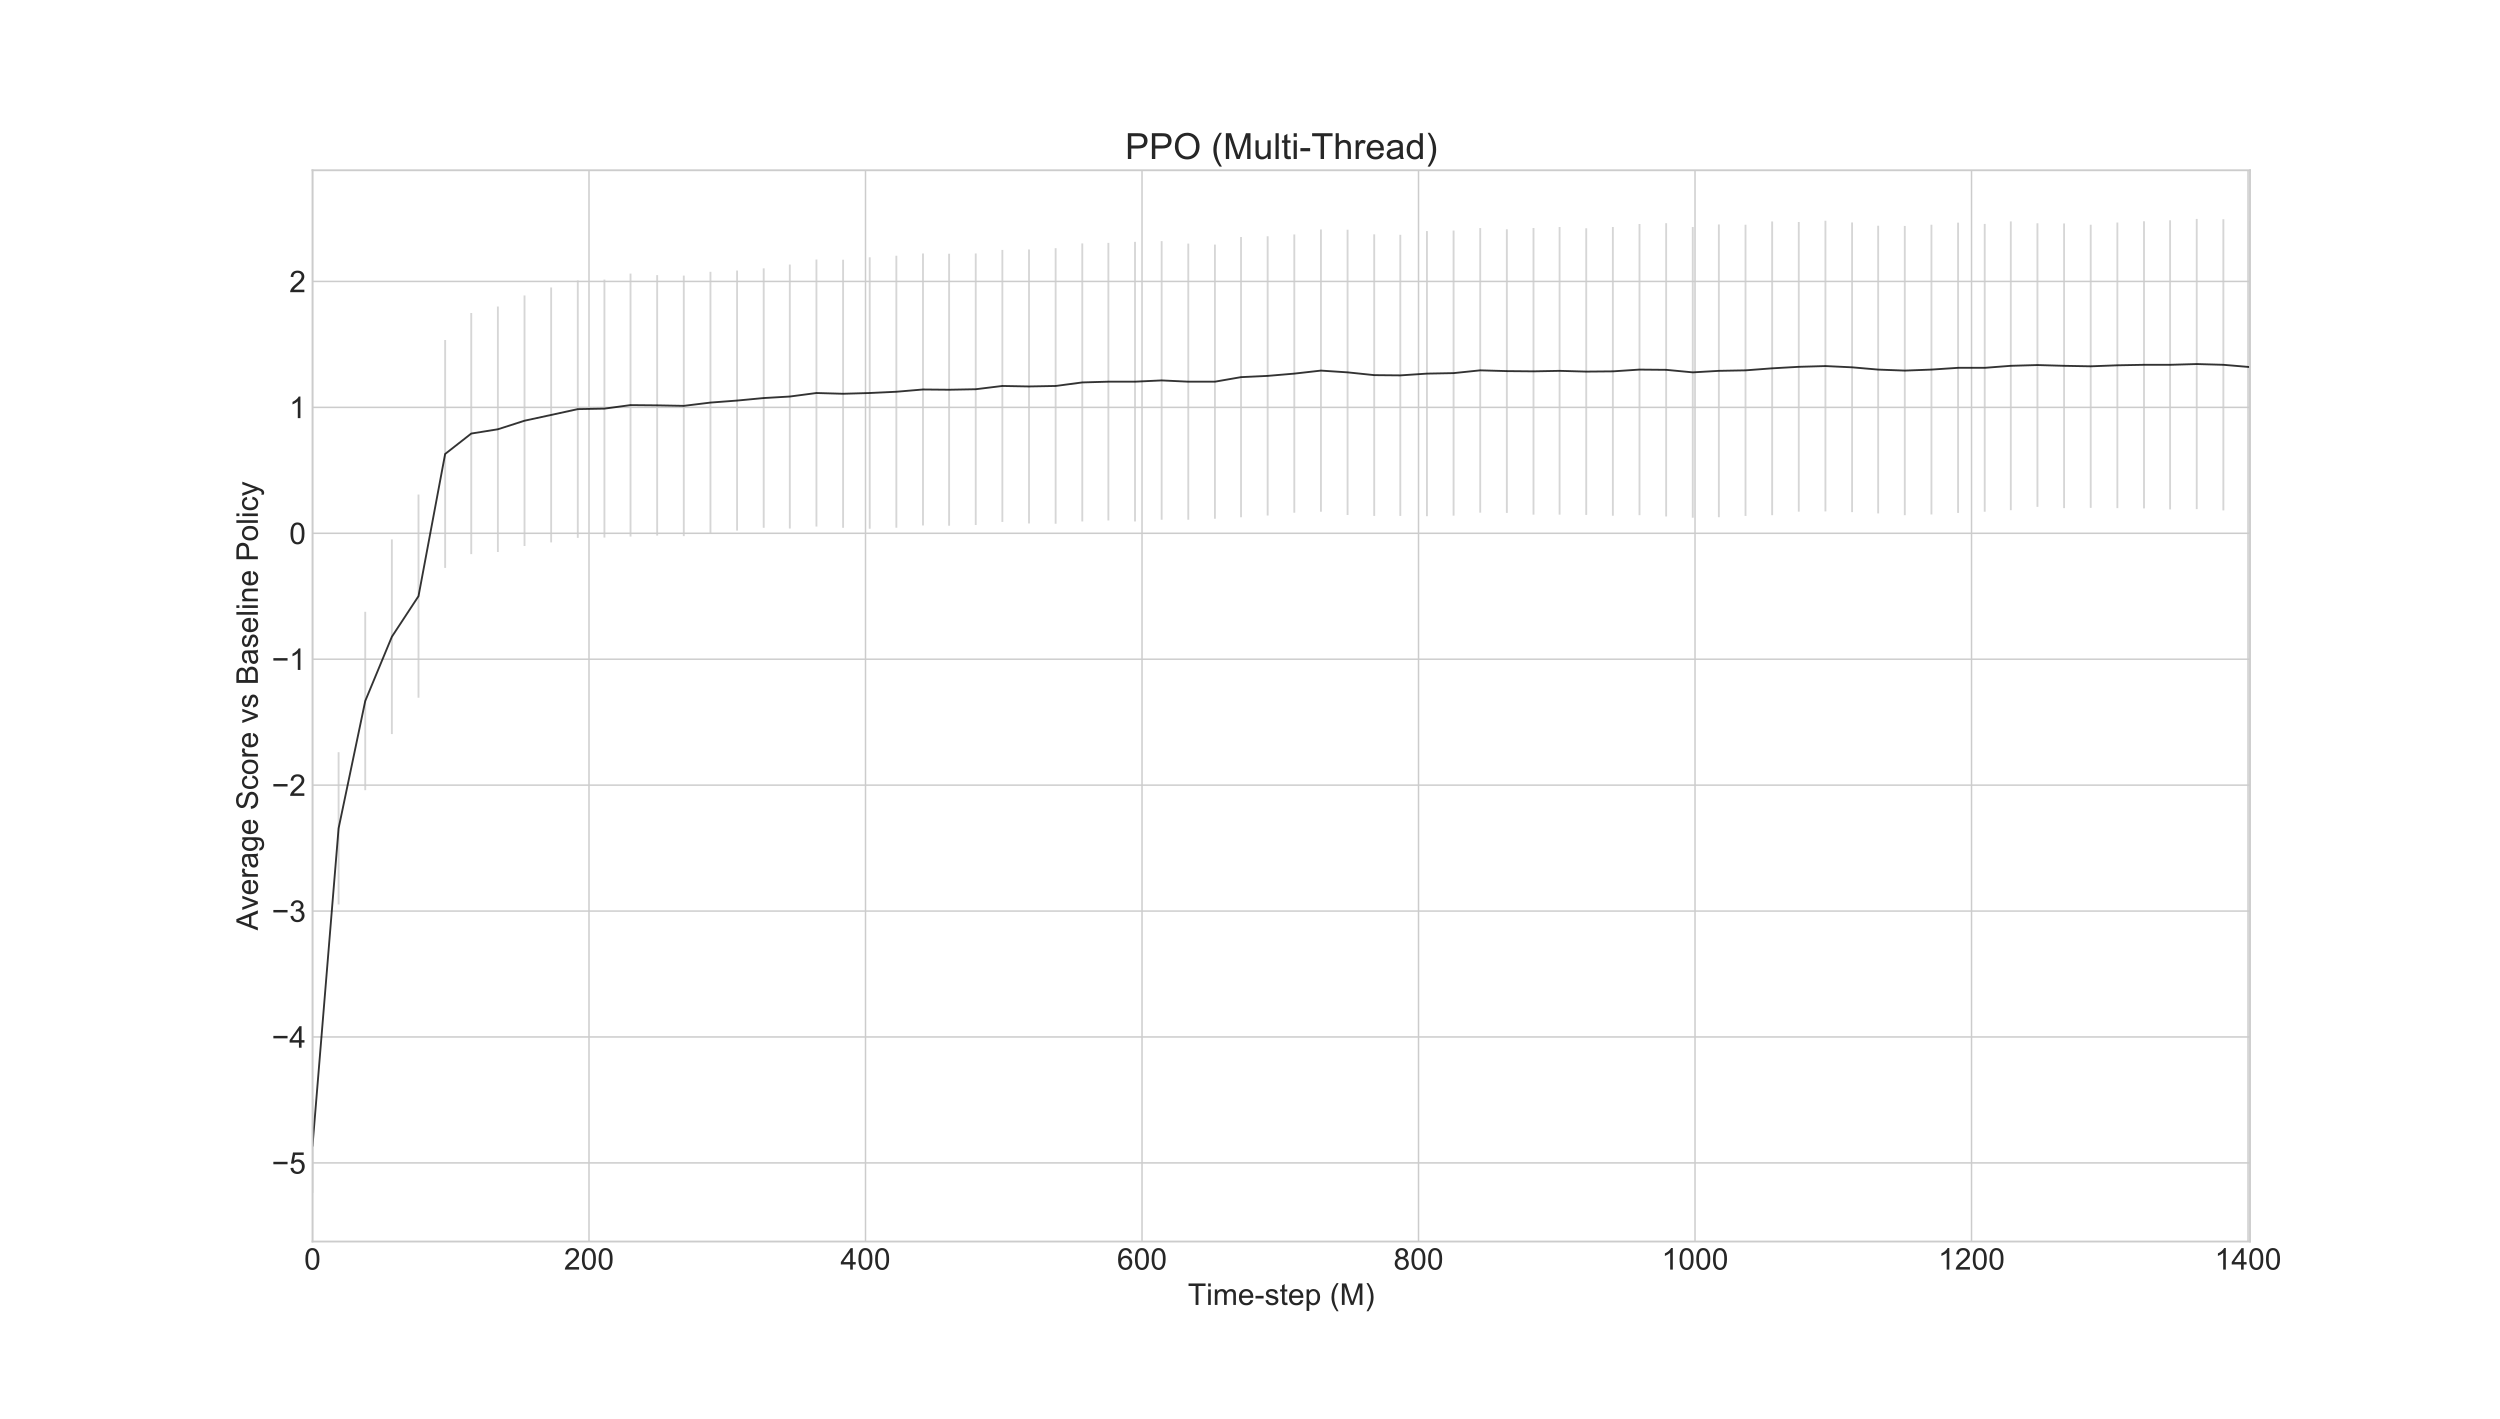 <?xml version="1.0" encoding="utf-8" standalone="no"?>
<!DOCTYPE svg PUBLIC "-//W3C//DTD SVG 1.1//EN"
  "http://www.w3.org/Graphics/SVG/1.1/DTD/svg11.dtd">
<!-- Created with matplotlib (http://matplotlib.org/) -->
<svg height="756pt" version="1.1" viewBox="0 0 1332 756" width="1332pt" xmlns="http://www.w3.org/2000/svg" xmlns:xlink="http://www.w3.org/1999/xlink">
 <defs>
  <style type="text/css">
*{stroke-linecap:butt;stroke-linejoin:round;}
  </style>
 </defs>
 <g id="figure_1">
  <g id="patch_1">
   <path d="M 0 756 
L 1332 756 
L 1332 0 
L 0 0 
z
" style="fill:#ffffff;"/>
  </g>
  <g id="axes_1">
   <g id="patch_2">
    <path d="M 166.5 661.5 
L 1198.8 661.5 
L 1198.8 90.72 
L 166.5 90.72 
z
" style="fill:#ffffff;"/>
   </g>
   <g id="matplotlib.axis_1">
    <g id="xtick_1">
     <g id="line2d_1">
      <path clip-path="url(#p5b3aa7c458)" d="M 166.5 661.5 
L 166.5 90.72 
" style="fill:none;stroke:#cccccc;stroke-linecap:round;stroke-width:0.8;"/>
     </g>
     <g id="line2d_2"/>
     <g id="text_1">
      <!-- 0 -->
      <defs>
       <path d="M 4.156 35.297 
Q 4.156 48 6.766 55.734 
Q 9.375 63.484 14.516 67.672 
Q 19.672 71.875 27.484 71.875 
Q 33.25 71.875 37.594 69.547 
Q 41.938 67.234 44.766 62.859 
Q 47.609 58.5 49.219 52.219 
Q 50.828 45.953 50.828 35.297 
Q 50.828 22.703 48.234 14.969 
Q 45.656 7.234 40.5 3 
Q 35.359 -1.219 27.484 -1.219 
Q 17.141 -1.219 11.234 6.203 
Q 4.156 15.141 4.156 35.297 
z
M 13.188 35.297 
Q 13.188 17.672 17.312 11.828 
Q 21.438 6 27.484 6 
Q 33.547 6 37.672 11.859 
Q 41.797 17.719 41.797 35.297 
Q 41.797 52.984 37.672 58.781 
Q 33.547 64.594 27.391 64.594 
Q 21.344 64.594 17.719 59.469 
Q 13.188 52.938 13.188 35.297 
z
" id="ArialMT-30"/>
      </defs>
      <g style="fill:#262626;" transform="translate(162.051 676.452)scale(0.16 -0.16)">
       <use xlink:href="#ArialMT-30"/>
      </g>
     </g>
    </g>
    <g id="xtick_2">
     <g id="line2d_3">
      <path clip-path="url(#p5b3aa7c458)" d="M 313.822 661.5 
L 313.822 90.72 
" style="fill:none;stroke:#cccccc;stroke-linecap:round;stroke-width:0.8;"/>
     </g>
     <g id="line2d_4"/>
     <g id="text_2">
      <!-- 200 -->
      <defs>
       <path d="M 50.344 8.453 
L 50.344 0 
L 3.031 0 
Q 2.938 3.172 4.047 6.109 
Q 5.859 10.938 9.828 15.625 
Q 13.812 20.312 21.344 26.469 
Q 33.016 36.031 37.109 41.625 
Q 41.219 47.219 41.219 52.203 
Q 41.219 57.422 37.469 61 
Q 33.734 64.594 27.734 64.594 
Q 21.391 64.594 17.578 60.781 
Q 13.766 56.984 13.719 50.25 
L 4.688 51.172 
Q 5.609 61.281 11.656 66.578 
Q 17.719 71.875 27.938 71.875 
Q 38.234 71.875 44.234 66.156 
Q 50.25 60.453 50.25 52 
Q 50.25 47.703 48.484 43.547 
Q 46.734 39.406 42.656 34.812 
Q 38.578 30.219 29.109 22.219 
Q 21.188 15.578 18.938 13.203 
Q 16.703 10.844 15.234 8.453 
z
" id="ArialMT-32"/>
      </defs>
      <g style="fill:#262626;" transform="translate(300.476 676.452)scale(0.16 -0.16)">
       <use xlink:href="#ArialMT-32"/>
       <use x="55.615" xlink:href="#ArialMT-30"/>
       <use x="111.23" xlink:href="#ArialMT-30"/>
      </g>
     </g>
    </g>
    <g id="xtick_3">
     <g id="line2d_5">
      <path clip-path="url(#p5b3aa7c458)" d="M 461.144 661.5 
L 461.144 90.72 
" style="fill:none;stroke:#cccccc;stroke-linecap:round;stroke-width:0.8;"/>
     </g>
     <g id="line2d_6"/>
     <g id="text_3">
      <!-- 400 -->
      <defs>
       <path d="M 32.328 0 
L 32.328 17.141 
L 1.266 17.141 
L 1.266 25.203 
L 33.938 71.578 
L 41.109 71.578 
L 41.109 25.203 
L 50.781 25.203 
L 50.781 17.141 
L 41.109 17.141 
L 41.109 0 
z
M 32.328 25.203 
L 32.328 57.469 
L 9.906 25.203 
z
" id="ArialMT-34"/>
      </defs>
      <g style="fill:#262626;" transform="translate(447.797 676.452)scale(0.16 -0.16)">
       <use xlink:href="#ArialMT-34"/>
       <use x="55.615" xlink:href="#ArialMT-30"/>
       <use x="111.23" xlink:href="#ArialMT-30"/>
      </g>
     </g>
    </g>
    <g id="xtick_4">
     <g id="line2d_7">
      <path clip-path="url(#p5b3aa7c458)" d="M 608.465 661.5 
L 608.465 90.72 
" style="fill:none;stroke:#cccccc;stroke-linecap:round;stroke-width:0.8;"/>
     </g>
     <g id="line2d_8"/>
     <g id="text_4">
      <!-- 600 -->
      <defs>
       <path d="M 49.75 54.047 
L 41.016 53.375 
Q 39.844 58.547 37.703 60.891 
Q 34.125 64.656 28.906 64.656 
Q 24.703 64.656 21.531 62.312 
Q 17.391 59.281 14.984 53.469 
Q 12.594 47.656 12.5 36.922 
Q 15.672 41.75 20.266 44.094 
Q 24.859 46.438 29.891 46.438 
Q 38.672 46.438 44.844 39.969 
Q 51.031 33.5 51.031 23.25 
Q 51.031 16.5 48.125 10.719 
Q 45.219 4.938 40.141 1.859 
Q 35.062 -1.219 28.609 -1.219 
Q 17.625 -1.219 10.688 6.859 
Q 3.766 14.938 3.766 33.5 
Q 3.766 54.25 11.422 63.672 
Q 18.109 71.875 29.438 71.875 
Q 37.891 71.875 43.281 67.141 
Q 48.688 62.406 49.75 54.047 
z
M 13.875 23.188 
Q 13.875 18.656 15.797 14.5 
Q 17.719 10.359 21.188 8.172 
Q 24.656 6 28.469 6 
Q 34.031 6 38.031 10.484 
Q 42.047 14.984 42.047 22.703 
Q 42.047 30.125 38.078 34.391 
Q 34.125 38.672 28.125 38.672 
Q 22.172 38.672 18.016 34.391 
Q 13.875 30.125 13.875 23.188 
z
" id="ArialMT-36"/>
      </defs>
      <g style="fill:#262626;" transform="translate(595.119 676.452)scale(0.16 -0.16)">
       <use xlink:href="#ArialMT-36"/>
       <use x="55.615" xlink:href="#ArialMT-30"/>
       <use x="111.23" xlink:href="#ArialMT-30"/>
      </g>
     </g>
    </g>
    <g id="xtick_5">
     <g id="line2d_9">
      <path clip-path="url(#p5b3aa7c458)" d="M 755.787 661.5 
L 755.787 90.72 
" style="fill:none;stroke:#cccccc;stroke-linecap:round;stroke-width:0.8;"/>
     </g>
     <g id="line2d_10"/>
     <g id="text_5">
      <!-- 800 -->
      <defs>
       <path d="M 17.672 38.812 
Q 12.203 40.828 9.562 44.531 
Q 6.938 48.25 6.938 53.422 
Q 6.938 61.234 12.547 66.547 
Q 18.172 71.875 27.484 71.875 
Q 36.859 71.875 42.578 66.422 
Q 48.297 60.984 48.297 53.172 
Q 48.297 48.188 45.672 44.5 
Q 43.062 40.828 37.75 38.812 
Q 44.344 36.672 47.781 31.875 
Q 51.219 27.094 51.219 20.453 
Q 51.219 11.281 44.719 5.031 
Q 38.234 -1.219 27.641 -1.219 
Q 17.047 -1.219 10.547 5.047 
Q 4.047 11.328 4.047 20.703 
Q 4.047 27.688 7.594 32.391 
Q 11.141 37.109 17.672 38.812 
z
M 15.922 53.719 
Q 15.922 48.641 19.188 45.406 
Q 22.469 42.188 27.688 42.188 
Q 32.766 42.188 36.016 45.375 
Q 39.266 48.578 39.266 53.219 
Q 39.266 58.062 35.906 61.359 
Q 32.562 64.656 27.594 64.656 
Q 22.562 64.656 19.234 61.422 
Q 15.922 58.203 15.922 53.719 
z
M 13.094 20.656 
Q 13.094 16.891 14.875 13.375 
Q 16.656 9.859 20.172 7.922 
Q 23.688 6 27.734 6 
Q 34.031 6 38.125 10.047 
Q 42.234 14.109 42.234 20.359 
Q 42.234 26.703 38.016 30.859 
Q 33.797 35.016 27.438 35.016 
Q 21.234 35.016 17.156 30.906 
Q 13.094 26.812 13.094 20.656 
z
" id="ArialMT-38"/>
      </defs>
      <g style="fill:#262626;" transform="translate(742.441 676.452)scale(0.16 -0.16)">
       <use xlink:href="#ArialMT-38"/>
       <use x="55.615" xlink:href="#ArialMT-30"/>
       <use x="111.23" xlink:href="#ArialMT-30"/>
      </g>
     </g>
    </g>
    <g id="xtick_6">
     <g id="line2d_11">
      <path clip-path="url(#p5b3aa7c458)" d="M 903.109 661.5 
L 903.109 90.72 
" style="fill:none;stroke:#cccccc;stroke-linecap:round;stroke-width:0.8;"/>
     </g>
     <g id="line2d_12"/>
     <g id="text_6">
      <!-- 1000 -->
      <defs>
       <path d="M 37.25 0 
L 28.469 0 
L 28.469 56 
Q 25.297 52.984 20.141 49.953 
Q 14.984 46.922 10.891 45.406 
L 10.891 53.906 
Q 18.266 57.375 23.781 62.297 
Q 29.297 67.234 31.594 71.875 
L 37.25 71.875 
z
" id="ArialMT-31"/>
      </defs>
      <g style="fill:#262626;" transform="translate(885.314 676.452)scale(0.16 -0.16)">
       <use xlink:href="#ArialMT-31"/>
       <use x="55.615" xlink:href="#ArialMT-30"/>
       <use x="111.23" xlink:href="#ArialMT-30"/>
       <use x="166.846" xlink:href="#ArialMT-30"/>
      </g>
     </g>
    </g>
    <g id="xtick_7">
     <g id="line2d_13">
      <path clip-path="url(#p5b3aa7c458)" d="M 1050.431 661.5 
L 1050.431 90.72 
" style="fill:none;stroke:#cccccc;stroke-linecap:round;stroke-width:0.8;"/>
     </g>
     <g id="line2d_14"/>
     <g id="text_7">
      <!-- 1200 -->
      <g style="fill:#262626;" transform="translate(1032.636 676.452)scale(0.16 -0.16)">
       <use xlink:href="#ArialMT-31"/>
       <use x="55.615" xlink:href="#ArialMT-32"/>
       <use x="111.23" xlink:href="#ArialMT-30"/>
       <use x="166.846" xlink:href="#ArialMT-30"/>
      </g>
     </g>
    </g>
    <g id="xtick_8">
     <g id="line2d_15">
      <path clip-path="url(#p5b3aa7c458)" d="M 1197.753 661.5 
L 1197.753 90.72 
" style="fill:none;stroke:#cccccc;stroke-linecap:round;stroke-width:0.8;"/>
     </g>
     <g id="line2d_16"/>
     <g id="text_8">
      <!-- 1400 -->
      <g style="fill:#262626;" transform="translate(1179.958 676.452)scale(0.16 -0.16)">
       <use xlink:href="#ArialMT-31"/>
       <use x="55.615" xlink:href="#ArialMT-34"/>
       <use x="111.23" xlink:href="#ArialMT-30"/>
       <use x="166.846" xlink:href="#ArialMT-30"/>
      </g>
     </g>
    </g>
    <g id="text_9">
     <!-- Time-step (M) -->
     <defs>
      <path d="M 25.922 0 
L 25.922 63.141 
L 2.344 63.141 
L 2.344 71.578 
L 59.078 71.578 
L 59.078 63.141 
L 35.406 63.141 
L 35.406 0 
z
" id="ArialMT-54"/>
      <path d="M 6.641 61.469 
L 6.641 71.578 
L 15.438 71.578 
L 15.438 61.469 
z
M 6.641 0 
L 6.641 51.859 
L 15.438 51.859 
L 15.438 0 
z
" id="ArialMT-69"/>
      <path d="M 6.594 0 
L 6.594 51.859 
L 14.453 51.859 
L 14.453 44.578 
Q 16.891 48.391 20.938 50.703 
Q 25 53.031 30.172 53.031 
Q 35.938 53.031 39.625 50.641 
Q 43.312 48.25 44.828 43.953 
Q 50.984 53.031 60.844 53.031 
Q 68.562 53.031 72.703 48.75 
Q 76.859 44.484 76.859 35.594 
L 76.859 0 
L 68.109 0 
L 68.109 32.672 
Q 68.109 37.938 67.25 40.25 
Q 66.406 42.578 64.156 43.984 
Q 61.922 45.406 58.891 45.406 
Q 53.422 45.406 49.797 41.766 
Q 46.188 38.141 46.188 30.125 
L 46.188 0 
L 37.406 0 
L 37.406 33.688 
Q 37.406 39.547 35.25 42.469 
Q 33.109 45.406 28.219 45.406 
Q 24.516 45.406 21.359 43.453 
Q 18.219 41.5 16.797 37.734 
Q 15.375 33.984 15.375 26.906 
L 15.375 0 
z
" id="ArialMT-6d"/>
      <path d="M 42.094 16.703 
L 51.172 15.578 
Q 49.031 7.625 43.219 3.219 
Q 37.406 -1.172 28.375 -1.172 
Q 17 -1.172 10.328 5.828 
Q 3.656 12.844 3.656 25.484 
Q 3.656 38.578 10.391 45.797 
Q 17.141 53.031 27.875 53.031 
Q 38.281 53.031 44.875 45.953 
Q 51.469 38.875 51.469 26.031 
Q 51.469 25.25 51.422 23.688 
L 12.75 23.688 
Q 13.234 15.141 17.578 10.594 
Q 21.922 6.062 28.422 6.062 
Q 33.25 6.062 36.672 8.594 
Q 40.094 11.141 42.094 16.703 
z
M 13.234 30.906 
L 42.188 30.906 
Q 41.609 37.453 38.875 40.719 
Q 34.672 45.797 27.984 45.797 
Q 21.922 45.797 17.797 41.75 
Q 13.672 37.703 13.234 30.906 
z
" id="ArialMT-65"/>
      <path d="M 3.172 21.484 
L 3.172 30.328 
L 30.172 30.328 
L 30.172 21.484 
z
" id="ArialMT-2d"/>
      <path d="M 3.078 15.484 
L 11.766 16.844 
Q 12.5 11.625 15.844 8.844 
Q 19.188 6.062 25.203 6.062 
Q 31.25 6.062 34.172 8.516 
Q 37.109 10.984 37.109 14.312 
Q 37.109 17.281 34.516 19 
Q 32.719 20.172 25.531 21.969 
Q 15.875 24.422 12.141 26.203 
Q 8.406 27.984 6.469 31.125 
Q 4.547 34.281 4.547 38.094 
Q 4.547 41.547 6.125 44.5 
Q 7.719 47.469 10.453 49.422 
Q 12.5 50.922 16.031 51.969 
Q 19.578 53.031 23.641 53.031 
Q 29.734 53.031 34.344 51.266 
Q 38.969 49.516 41.156 46.5 
Q 43.359 43.5 44.188 38.484 
L 35.594 37.312 
Q 35.016 41.312 32.203 43.547 
Q 29.391 45.797 24.266 45.797 
Q 18.219 45.797 15.625 43.797 
Q 13.031 41.797 13.031 39.109 
Q 13.031 37.406 14.109 36.031 
Q 15.188 34.625 17.484 33.688 
Q 18.797 33.203 25.25 31.453 
Q 34.578 28.953 38.25 27.359 
Q 41.938 25.781 44.031 22.75 
Q 46.141 19.734 46.141 15.234 
Q 46.141 10.844 43.578 6.953 
Q 41.016 3.078 36.172 0.953 
Q 31.344 -1.172 25.25 -1.172 
Q 15.141 -1.172 9.844 3.031 
Q 4.547 7.234 3.078 15.484 
z
" id="ArialMT-73"/>
      <path d="M 25.781 7.859 
L 27.047 0.094 
Q 23.344 -0.688 20.406 -0.688 
Q 15.625 -0.688 12.984 0.828 
Q 10.359 2.344 9.281 4.812 
Q 8.203 7.281 8.203 15.188 
L 8.203 45.016 
L 1.766 45.016 
L 1.766 51.859 
L 8.203 51.859 
L 8.203 64.703 
L 16.938 69.969 
L 16.938 51.859 
L 25.781 51.859 
L 25.781 45.016 
L 16.938 45.016 
L 16.938 14.703 
Q 16.938 10.938 17.406 9.859 
Q 17.875 8.797 18.922 8.156 
Q 19.969 7.516 21.922 7.516 
Q 23.391 7.516 25.781 7.859 
z
" id="ArialMT-74"/>
      <path d="M 6.594 -19.875 
L 6.594 51.859 
L 14.594 51.859 
L 14.594 45.125 
Q 17.438 49.078 21 51.047 
Q 24.562 53.031 29.641 53.031 
Q 36.281 53.031 41.359 49.609 
Q 46.438 46.188 49.016 39.953 
Q 51.609 33.734 51.609 26.312 
Q 51.609 18.359 48.75 11.984 
Q 45.906 5.609 40.453 2.219 
Q 35.016 -1.172 29 -1.172 
Q 24.609 -1.172 21.109 0.688 
Q 17.625 2.547 15.375 5.375 
L 15.375 -19.875 
z
M 14.547 25.641 
Q 14.547 15.625 18.594 10.844 
Q 22.656 6.062 28.422 6.062 
Q 34.281 6.062 38.453 11.016 
Q 42.625 15.969 42.625 26.375 
Q 42.625 36.281 38.547 41.203 
Q 34.469 46.141 28.812 46.141 
Q 23.188 46.141 18.859 40.891 
Q 14.547 35.641 14.547 25.641 
z
" id="ArialMT-70"/>
      <path id="ArialMT-20"/>
      <path d="M 23.391 -21.047 
Q 16.109 -11.859 11.078 0.438 
Q 6.062 12.75 6.062 25.922 
Q 6.062 37.547 9.812 48.188 
Q 14.203 60.547 23.391 72.797 
L 29.688 72.797 
Q 23.781 62.641 21.875 58.297 
Q 18.891 51.562 17.188 44.234 
Q 15.094 35.109 15.094 25.875 
Q 15.094 2.391 29.688 -21.047 
z
" id="ArialMT-28"/>
      <path d="M 7.422 0 
L 7.422 71.578 
L 21.688 71.578 
L 38.625 20.906 
Q 40.969 13.812 42.047 10.297 
Q 43.266 14.203 45.844 21.781 
L 62.984 71.578 
L 75.734 71.578 
L 75.734 0 
L 66.609 0 
L 66.609 59.906 
L 45.797 0 
L 37.25 0 
L 16.547 60.938 
L 16.547 0 
z
" id="ArialMT-4d"/>
      <path d="M 12.359 -21.047 
L 6.062 -21.047 
Q 20.656 2.391 20.656 25.875 
Q 20.656 35.062 18.562 44.094 
Q 16.891 51.422 13.922 58.156 
Q 12.016 62.547 6.062 72.797 
L 12.359 72.797 
Q 21.531 60.547 25.922 48.188 
Q 29.688 37.547 29.688 25.922 
Q 29.688 12.75 24.625 0.438 
Q 19.578 -11.859 12.359 -21.047 
z
" id="ArialMT-29"/>
     </defs>
     <g style="fill:#262626;" transform="translate(632.88 695.28)scale(0.16 -0.16)">
      <use xlink:href="#ArialMT-54"/>
      <use x="61.037" xlink:href="#ArialMT-69"/>
      <use x="83.254" xlink:href="#ArialMT-6d"/>
      <use x="166.555" xlink:href="#ArialMT-65"/>
      <use x="222.17" xlink:href="#ArialMT-2d"/>
      <use x="255.471" xlink:href="#ArialMT-73"/>
      <use x="305.471" xlink:href="#ArialMT-74"/>
      <use x="333.254" xlink:href="#ArialMT-65"/>
      <use x="388.869" xlink:href="#ArialMT-70"/>
      <use x="444.484" xlink:href="#ArialMT-20"/>
      <use x="472.268" xlink:href="#ArialMT-28"/>
      <use x="505.568" xlink:href="#ArialMT-4d"/>
      <use x="588.869" xlink:href="#ArialMT-29"/>
     </g>
    </g>
   </g>
   <g id="matplotlib.axis_2">
    <g id="ytick_1">
     <g id="line2d_17">
      <path clip-path="url(#p5b3aa7c458)" d="M 166.5 619.588 
L 1198.8 619.588 
" style="fill:none;stroke:#cccccc;stroke-linecap:round;stroke-width:0.8;"/>
     </g>
     <g id="line2d_18"/>
     <g id="text_10">
      <!-- −5 -->
      <defs>
       <path d="M 52.828 31.203 
L 5.562 31.203 
L 5.562 39.406 
L 52.828 39.406 
z
" id="ArialMT-2212"/>
       <path d="M 4.156 18.75 
L 13.375 19.531 
Q 14.406 12.797 18.141 9.391 
Q 21.875 6 27.156 6 
Q 33.5 6 37.891 10.781 
Q 42.281 15.578 42.281 23.484 
Q 42.281 31 38.062 35.344 
Q 33.844 39.703 27 39.703 
Q 22.75 39.703 19.328 37.766 
Q 15.922 35.844 13.969 32.766 
L 5.719 33.844 
L 12.641 70.609 
L 48.25 70.609 
L 48.25 62.203 
L 19.672 62.203 
L 15.828 42.969 
Q 22.266 47.469 29.344 47.469 
Q 38.719 47.469 45.156 40.969 
Q 51.609 34.469 51.609 24.266 
Q 51.609 14.547 45.953 7.469 
Q 39.062 -1.219 27.156 -1.219 
Q 17.391 -1.219 11.203 4.25 
Q 5.031 9.719 4.156 18.75 
z
" id="ArialMT-35"/>
      </defs>
      <g style="fill:#262626;" transform="translate(144.757 625.314)scale(0.16 -0.16)">
       <use xlink:href="#ArialMT-2212"/>
       <use x="58.398" xlink:href="#ArialMT-35"/>
      </g>
     </g>
    </g>
    <g id="ytick_2">
     <g id="line2d_19">
      <path clip-path="url(#p5b3aa7c458)" d="M 166.5 552.497 
L 1198.8 552.497 
" style="fill:none;stroke:#cccccc;stroke-linecap:round;stroke-width:0.8;"/>
     </g>
     <g id="line2d_20"/>
     <g id="text_11">
      <!-- −4 -->
      <g style="fill:#262626;" transform="translate(144.757 558.224)scale(0.16 -0.16)">
       <use xlink:href="#ArialMT-2212"/>
       <use x="58.398" xlink:href="#ArialMT-34"/>
      </g>
     </g>
    </g>
    <g id="ytick_3">
     <g id="line2d_21">
      <path clip-path="url(#p5b3aa7c458)" d="M 166.5 485.407 
L 1198.8 485.407 
" style="fill:none;stroke:#cccccc;stroke-linecap:round;stroke-width:0.8;"/>
     </g>
     <g id="line2d_22"/>
     <g id="text_12">
      <!-- −3 -->
      <defs>
       <path d="M 4.203 18.891 
L 12.984 20.062 
Q 14.5 12.594 18.141 9.297 
Q 21.781 6 27 6 
Q 33.203 6 37.469 10.297 
Q 41.75 14.594 41.75 20.953 
Q 41.75 27 37.797 30.922 
Q 33.844 34.859 27.734 34.859 
Q 25.25 34.859 21.531 33.891 
L 22.516 41.609 
Q 23.391 41.5 23.922 41.5 
Q 29.547 41.5 34.031 44.422 
Q 38.531 47.359 38.531 53.469 
Q 38.531 58.297 35.25 61.469 
Q 31.984 64.656 26.812 64.656 
Q 21.688 64.656 18.266 61.422 
Q 14.844 58.203 13.875 51.766 
L 5.078 53.328 
Q 6.688 62.156 12.391 67.016 
Q 18.109 71.875 26.609 71.875 
Q 32.469 71.875 37.391 69.359 
Q 42.328 66.844 44.938 62.5 
Q 47.562 58.156 47.562 53.266 
Q 47.562 48.641 45.062 44.828 
Q 42.578 41.016 37.703 38.766 
Q 44.047 37.312 47.562 32.688 
Q 51.078 28.078 51.078 21.141 
Q 51.078 11.766 44.234 5.25 
Q 37.406 -1.266 26.953 -1.266 
Q 17.531 -1.266 11.297 4.344 
Q 5.078 9.969 4.203 18.891 
z
" id="ArialMT-33"/>
      </defs>
      <g style="fill:#262626;" transform="translate(144.757 491.133)scale(0.16 -0.16)">
       <use xlink:href="#ArialMT-2212"/>
       <use x="58.398" xlink:href="#ArialMT-33"/>
      </g>
     </g>
    </g>
    <g id="ytick_4">
     <g id="line2d_23">
      <path clip-path="url(#p5b3aa7c458)" d="M 166.5 418.316 
L 1198.8 418.316 
" style="fill:none;stroke:#cccccc;stroke-linecap:round;stroke-width:0.8;"/>
     </g>
     <g id="line2d_24"/>
     <g id="text_13">
      <!-- −2 -->
      <g style="fill:#262626;" transform="translate(144.757 424.042)scale(0.16 -0.16)">
       <use xlink:href="#ArialMT-2212"/>
       <use x="58.398" xlink:href="#ArialMT-32"/>
      </g>
     </g>
    </g>
    <g id="ytick_5">
     <g id="line2d_25">
      <path clip-path="url(#p5b3aa7c458)" d="M 166.5 351.225 
L 1198.8 351.225 
" style="fill:none;stroke:#cccccc;stroke-linecap:round;stroke-width:0.8;"/>
     </g>
     <g id="line2d_26"/>
     <g id="text_14">
      <!-- −1 -->
      <g style="fill:#262626;" transform="translate(144.757 356.952)scale(0.16 -0.16)">
       <use xlink:href="#ArialMT-2212"/>
       <use x="58.398" xlink:href="#ArialMT-31"/>
      </g>
     </g>
    </g>
    <g id="ytick_6">
     <g id="line2d_27">
      <path clip-path="url(#p5b3aa7c458)" d="M 166.5 284.135 
L 1198.8 284.135 
" style="fill:none;stroke:#cccccc;stroke-linecap:round;stroke-width:0.8;"/>
     </g>
     <g id="line2d_28"/>
     <g id="text_15">
      <!-- 0 -->
      <g style="fill:#262626;" transform="translate(154.102 289.861)scale(0.16 -0.16)">
       <use xlink:href="#ArialMT-30"/>
      </g>
     </g>
    </g>
    <g id="ytick_7">
     <g id="line2d_29">
      <path clip-path="url(#p5b3aa7c458)" d="M 166.5 217.044 
L 1198.8 217.044 
" style="fill:none;stroke:#cccccc;stroke-linecap:round;stroke-width:0.8;"/>
     </g>
     <g id="line2d_30"/>
     <g id="text_16">
      <!-- 1 -->
      <g style="fill:#262626;" transform="translate(154.102 222.77)scale(0.16 -0.16)">
       <use xlink:href="#ArialMT-31"/>
      </g>
     </g>
    </g>
    <g id="ytick_8">
     <g id="line2d_31">
      <path clip-path="url(#p5b3aa7c458)" d="M 166.5 149.954 
L 1198.8 149.954 
" style="fill:none;stroke:#cccccc;stroke-linecap:round;stroke-width:0.8;"/>
     </g>
     <g id="line2d_32"/>
     <g id="text_17">
      <!-- 2 -->
      <g style="fill:#262626;" transform="translate(154.102 155.68)scale(0.16 -0.16)">
       <use xlink:href="#ArialMT-32"/>
      </g>
     </g>
    </g>
    <g id="text_18">
     <!-- Average Score vs Baseline Policy -->
     <defs>
      <path d="M -0.141 0 
L 27.344 71.578 
L 37.547 71.578 
L 66.844 0 
L 56.062 0 
L 47.703 21.688 
L 17.781 21.688 
L 9.906 0 
z
M 20.516 29.391 
L 44.781 29.391 
L 37.312 49.219 
Q 33.891 58.25 32.234 64.062 
Q 30.859 57.172 28.375 50.391 
z
" id="ArialMT-41"/>
      <path d="M 21 0 
L 1.266 51.859 
L 10.547 51.859 
L 21.688 20.797 
Q 23.484 15.766 25 10.359 
Q 26.172 14.453 28.266 20.219 
L 39.797 51.859 
L 48.828 51.859 
L 29.203 0 
z
" id="ArialMT-76"/>
      <path d="M 6.5 0 
L 6.5 51.859 
L 14.406 51.859 
L 14.406 44 
Q 17.438 49.516 20 51.266 
Q 22.562 53.031 25.641 53.031 
Q 30.078 53.031 34.672 50.203 
L 31.641 42.047 
Q 28.422 43.953 25.203 43.953 
Q 22.312 43.953 20.016 42.219 
Q 17.719 40.484 16.75 37.406 
Q 15.281 32.719 15.281 27.156 
L 15.281 0 
z
" id="ArialMT-72"/>
      <path d="M 40.438 6.391 
Q 35.547 2.25 31.031 0.531 
Q 26.516 -1.172 21.344 -1.172 
Q 12.797 -1.172 8.203 3 
Q 3.609 7.172 3.609 13.672 
Q 3.609 17.484 5.344 20.625 
Q 7.078 23.781 9.891 25.688 
Q 12.703 27.594 16.219 28.562 
Q 18.797 29.25 24.031 29.891 
Q 34.672 31.156 39.703 32.906 
Q 39.75 34.719 39.75 35.203 
Q 39.75 40.578 37.25 42.781 
Q 33.891 45.75 27.25 45.75 
Q 21.047 45.75 18.094 43.578 
Q 15.141 41.406 13.719 35.891 
L 5.125 37.062 
Q 6.297 42.578 8.984 45.969 
Q 11.672 49.359 16.75 51.188 
Q 21.828 53.031 28.516 53.031 
Q 35.156 53.031 39.297 51.469 
Q 43.453 49.906 45.406 47.531 
Q 47.359 45.172 48.141 41.547 
Q 48.578 39.312 48.578 33.453 
L 48.578 21.734 
Q 48.578 9.469 49.141 6.219 
Q 49.703 2.984 51.375 0 
L 42.188 0 
Q 40.828 2.734 40.438 6.391 
z
M 39.703 26.031 
Q 34.906 24.078 25.344 22.703 
Q 19.922 21.922 17.672 20.938 
Q 15.438 19.969 14.203 18.094 
Q 12.984 16.219 12.984 13.922 
Q 12.984 10.406 15.641 8.062 
Q 18.312 5.719 23.438 5.719 
Q 28.516 5.719 32.469 7.938 
Q 36.422 10.156 38.281 14.016 
Q 39.703 17 39.703 22.797 
z
" id="ArialMT-61"/>
      <path d="M 4.984 -4.297 
L 13.531 -5.562 
Q 14.062 -9.516 16.5 -11.328 
Q 19.781 -13.766 25.438 -13.766 
Q 31.547 -13.766 34.859 -11.328 
Q 38.188 -8.891 39.359 -4.5 
Q 40.047 -1.812 39.984 6.781 
Q 34.234 0 25.641 0 
Q 14.938 0 9.078 7.719 
Q 3.219 15.438 3.219 26.219 
Q 3.219 33.641 5.906 39.906 
Q 8.594 46.188 13.688 49.609 
Q 18.797 53.031 25.688 53.031 
Q 34.859 53.031 40.828 45.609 
L 40.828 51.859 
L 48.922 51.859 
L 48.922 7.031 
Q 48.922 -5.078 46.453 -10.125 
Q 44 -15.188 38.641 -18.109 
Q 33.297 -21.047 25.484 -21.047 
Q 16.219 -21.047 10.5 -16.875 
Q 4.781 -12.703 4.984 -4.297 
z
M 12.25 26.859 
Q 12.25 16.656 16.297 11.969 
Q 20.359 7.281 26.469 7.281 
Q 32.516 7.281 36.609 11.938 
Q 40.719 16.609 40.719 26.562 
Q 40.719 36.078 36.5 40.906 
Q 32.281 45.75 26.312 45.75 
Q 20.453 45.75 16.344 40.984 
Q 12.25 36.234 12.25 26.859 
z
" id="ArialMT-67"/>
      <path d="M 4.5 23 
L 13.422 23.781 
Q 14.062 18.406 16.375 14.969 
Q 18.703 11.531 23.578 9.406 
Q 28.469 7.281 34.578 7.281 
Q 39.984 7.281 44.141 8.891 
Q 48.297 10.5 50.312 13.297 
Q 52.344 16.109 52.344 19.438 
Q 52.344 22.797 50.391 25.312 
Q 48.438 27.828 43.953 29.547 
Q 41.062 30.672 31.203 33.031 
Q 21.344 35.406 17.391 37.5 
Q 12.25 40.188 9.734 44.156 
Q 7.234 48.141 7.234 53.078 
Q 7.234 58.5 10.297 63.203 
Q 13.375 67.922 19.281 70.359 
Q 25.203 72.797 32.422 72.797 
Q 40.375 72.797 46.453 70.234 
Q 52.547 67.672 55.812 62.688 
Q 59.078 57.719 59.328 51.422 
L 50.25 50.734 
Q 49.516 57.516 45.281 60.984 
Q 41.062 64.453 32.812 64.453 
Q 24.219 64.453 20.281 61.297 
Q 16.359 58.156 16.359 53.719 
Q 16.359 49.859 19.141 47.359 
Q 21.875 44.875 33.422 42.266 
Q 44.969 39.656 49.266 37.703 
Q 55.516 34.812 58.484 30.391 
Q 61.469 25.984 61.469 20.219 
Q 61.469 14.5 58.203 9.438 
Q 54.938 4.391 48.797 1.578 
Q 42.672 -1.219 35.016 -1.219 
Q 25.297 -1.219 18.719 1.609 
Q 12.156 4.438 8.422 10.125 
Q 4.688 15.828 4.5 23 
z
" id="ArialMT-53"/>
      <path d="M 40.438 19 
L 49.078 17.875 
Q 47.656 8.938 41.812 3.875 
Q 35.984 -1.172 27.484 -1.172 
Q 16.844 -1.172 10.375 5.781 
Q 3.906 12.75 3.906 25.734 
Q 3.906 34.125 6.688 40.422 
Q 9.469 46.734 15.156 49.875 
Q 20.844 53.031 27.547 53.031 
Q 35.984 53.031 41.359 48.75 
Q 46.734 44.484 48.25 36.625 
L 39.703 35.297 
Q 38.484 40.531 35.375 43.156 
Q 32.281 45.797 27.875 45.797 
Q 21.234 45.797 17.078 41.031 
Q 12.938 36.281 12.938 25.984 
Q 12.938 15.531 16.938 10.797 
Q 20.953 6.062 27.391 6.062 
Q 32.562 6.062 36.031 9.234 
Q 39.5 12.406 40.438 19 
z
" id="ArialMT-63"/>
      <path d="M 3.328 25.922 
Q 3.328 40.328 11.328 47.266 
Q 18.016 53.031 27.641 53.031 
Q 38.328 53.031 45.109 46.016 
Q 51.906 39.016 51.906 26.656 
Q 51.906 16.656 48.906 10.906 
Q 45.906 5.172 40.156 2 
Q 34.422 -1.172 27.641 -1.172 
Q 16.75 -1.172 10.031 5.812 
Q 3.328 12.797 3.328 25.922 
z
M 12.359 25.922 
Q 12.359 15.969 16.703 11.016 
Q 21.047 6.062 27.641 6.062 
Q 34.188 6.062 38.531 11.031 
Q 42.875 16.016 42.875 26.219 
Q 42.875 35.844 38.5 40.797 
Q 34.125 45.75 27.641 45.75 
Q 21.047 45.75 16.703 40.812 
Q 12.359 35.891 12.359 25.922 
z
" id="ArialMT-6f"/>
      <path d="M 7.328 0 
L 7.328 71.578 
L 34.188 71.578 
Q 42.391 71.578 47.344 69.406 
Q 52.297 67.234 55.094 62.719 
Q 57.906 58.203 57.906 53.266 
Q 57.906 48.688 55.422 44.625 
Q 52.938 40.578 47.906 38.094 
Q 54.391 36.188 57.875 31.594 
Q 61.375 27 61.375 20.75 
Q 61.375 15.719 59.25 11.391 
Q 57.125 7.078 54 4.734 
Q 50.875 2.391 46.156 1.188 
Q 41.453 0 34.625 0 
z
M 16.797 41.5 
L 32.281 41.5 
Q 38.578 41.5 41.312 42.328 
Q 44.922 43.406 46.75 45.891 
Q 48.578 48.391 48.578 52.156 
Q 48.578 55.719 46.875 58.422 
Q 45.172 61.141 41.984 62.141 
Q 38.812 63.141 31.109 63.141 
L 16.797 63.141 
z
M 16.797 8.453 
L 34.625 8.453 
Q 39.203 8.453 41.062 8.797 
Q 44.344 9.375 46.531 10.734 
Q 48.734 12.109 50.141 14.719 
Q 51.562 17.328 51.562 20.75 
Q 51.562 24.75 49.516 27.703 
Q 47.469 30.672 43.828 31.859 
Q 40.188 33.062 33.344 33.062 
L 16.797 33.062 
z
" id="ArialMT-42"/>
      <path d="M 6.391 0 
L 6.391 71.578 
L 15.188 71.578 
L 15.188 0 
z
" id="ArialMT-6c"/>
      <path d="M 6.594 0 
L 6.594 51.859 
L 14.5 51.859 
L 14.5 44.484 
Q 20.219 53.031 31 53.031 
Q 35.688 53.031 39.625 51.344 
Q 43.562 49.656 45.516 46.922 
Q 47.469 44.188 48.25 40.438 
Q 48.734 37.984 48.734 31.891 
L 48.734 0 
L 39.938 0 
L 39.938 31.547 
Q 39.938 36.922 38.906 39.578 
Q 37.891 42.234 35.281 43.812 
Q 32.672 45.406 29.156 45.406 
Q 23.531 45.406 19.453 41.844 
Q 15.375 38.281 15.375 28.328 
L 15.375 0 
z
" id="ArialMT-6e"/>
      <path d="M 7.719 0 
L 7.719 71.578 
L 34.719 71.578 
Q 41.844 71.578 45.609 70.906 
Q 50.875 70.016 54.438 67.547 
Q 58.016 65.094 60.188 60.641 
Q 62.359 56.203 62.359 50.875 
Q 62.359 41.75 56.547 35.422 
Q 50.734 29.109 35.547 29.109 
L 17.188 29.109 
L 17.188 0 
z
M 17.188 37.547 
L 35.688 37.547 
Q 44.875 37.547 48.734 40.969 
Q 52.594 44.391 52.594 50.594 
Q 52.594 55.078 50.312 58.266 
Q 48.047 61.469 44.344 62.5 
Q 41.938 63.141 35.5 63.141 
L 17.188 63.141 
z
" id="ArialMT-50"/>
      <path d="M 6.203 -19.969 
L 5.219 -11.719 
Q 8.109 -12.5 10.25 -12.5 
Q 13.188 -12.5 14.938 -11.516 
Q 16.703 -10.547 17.828 -8.797 
Q 18.656 -7.469 20.516 -2.25 
Q 20.75 -1.516 21.297 -0.094 
L 1.609 51.859 
L 11.078 51.859 
L 21.875 21.828 
Q 23.969 16.109 25.641 9.812 
Q 27.156 15.875 29.25 21.625 
L 40.328 51.859 
L 49.125 51.859 
L 29.391 -0.875 
Q 26.219 -9.422 24.469 -12.641 
Q 22.125 -17 19.094 -19.016 
Q 16.062 -21.047 11.859 -21.047 
Q 9.328 -21.047 6.203 -19.969 
z
" id="ArialMT-79"/>
     </defs>
     <g style="fill:#262626;" transform="translate(137.39 495.717)rotate(-90)scale(0.16 -0.16)">
      <use xlink:href="#ArialMT-41"/>
      <use x="66.684" xlink:href="#ArialMT-76"/>
      <use x="116.684" xlink:href="#ArialMT-65"/>
      <use x="172.299" xlink:href="#ArialMT-72"/>
      <use x="205.6" xlink:href="#ArialMT-61"/>
      <use x="261.215" xlink:href="#ArialMT-67"/>
      <use x="316.83" xlink:href="#ArialMT-65"/>
      <use x="372.445" xlink:href="#ArialMT-20"/>
      <use x="400.229" xlink:href="#ArialMT-53"/>
      <use x="466.928" xlink:href="#ArialMT-63"/>
      <use x="516.928" xlink:href="#ArialMT-6f"/>
      <use x="572.543" xlink:href="#ArialMT-72"/>
      <use x="605.844" xlink:href="#ArialMT-65"/>
      <use x="661.459" xlink:href="#ArialMT-20"/>
      <use x="689.242" xlink:href="#ArialMT-76"/>
      <use x="739.242" xlink:href="#ArialMT-73"/>
      <use x="789.242" xlink:href="#ArialMT-20"/>
      <use x="817.025" xlink:href="#ArialMT-42"/>
      <use x="883.725" xlink:href="#ArialMT-61"/>
      <use x="939.34" xlink:href="#ArialMT-73"/>
      <use x="989.34" xlink:href="#ArialMT-65"/>
      <use x="1044.955" xlink:href="#ArialMT-6c"/>
      <use x="1067.172" xlink:href="#ArialMT-69"/>
      <use x="1089.389" xlink:href="#ArialMT-6e"/>
      <use x="1145.004" xlink:href="#ArialMT-65"/>
      <use x="1200.619" xlink:href="#ArialMT-20"/>
      <use x="1228.402" xlink:href="#ArialMT-50"/>
      <use x="1295.102" xlink:href="#ArialMT-6f"/>
      <use x="1350.717" xlink:href="#ArialMT-6c"/>
      <use x="1372.934" xlink:href="#ArialMT-69"/>
      <use x="1395.15" xlink:href="#ArialMT-63"/>
      <use x="1445.15" xlink:href="#ArialMT-79"/>
     </g>
    </g>
   </g>
   <g id="LineCollection_1">
    <path clip-path="url(#p5b3aa7c458)" d="M 166.5 635.555 
L 166.5 585.64 
" style="fill:none;stroke:#cccccc;stroke-opacity:0.8;"/>
    <path clip-path="url(#p5b3aa7c458)" d="M 180.403 481.897 
L 180.403 400.76 
" style="fill:none;stroke:#cccccc;stroke-opacity:0.8;"/>
    <path clip-path="url(#p5b3aa7c458)" d="M 194.596 421.03 
L 194.596 325.969 
" style="fill:none;stroke:#cccccc;stroke-opacity:0.8;"/>
    <path clip-path="url(#p5b3aa7c458)" d="M 208.788 391.102 
L 208.788 287.398 
" style="fill:none;stroke:#cccccc;stroke-opacity:0.8;"/>
    <path clip-path="url(#p5b3aa7c458)" d="M 222.981 371.751 
L 222.981 263.501 
" style="fill:none;stroke:#cccccc;stroke-opacity:0.8;"/>
    <path clip-path="url(#p5b3aa7c458)" d="M 237.174 302.59 
L 237.174 181.145 
" style="fill:none;stroke:#cccccc;stroke-opacity:0.8;"/>
    <path clip-path="url(#p5b3aa7c458)" d="M 251.077 295.242 
L 251.077 166.756 
" style="fill:none;stroke:#cccccc;stroke-opacity:0.8;"/>
    <path clip-path="url(#p5b3aa7c458)" d="M 265.269 294.117 
L 265.269 163.319 
" style="fill:none;stroke:#cccccc;stroke-opacity:0.8;"/>
    <path clip-path="url(#p5b3aa7c458)" d="M 279.462 290.904 
L 279.462 157.408 
" style="fill:none;stroke:#cccccc;stroke-opacity:0.8;"/>
    <path clip-path="url(#p5b3aa7c458)" d="M 293.655 288.991 
L 293.655 153.148 
" style="fill:none;stroke:#cccccc;stroke-opacity:0.8;"/>
    <path clip-path="url(#p5b3aa7c458)" d="M 307.847 286.574 
L 307.847 149.393 
" style="fill:none;stroke:#cccccc;stroke-opacity:0.8;"/>
    <path clip-path="url(#p5b3aa7c458)" d="M 322.04 286.443 
L 322.04 148.987 
" style="fill:none;stroke:#cccccc;stroke-opacity:0.8;"/>
    <path clip-path="url(#p5b3aa7c458)" d="M 335.943 285.888 
L 335.943 145.786 
" style="fill:none;stroke:#cccccc;stroke-opacity:0.8;"/>
    <path clip-path="url(#p5b3aa7c458)" d="M 350.136 285.367 
L 350.136 146.575 
" style="fill:none;stroke:#cccccc;stroke-opacity:0.8;"/>
    <path clip-path="url(#p5b3aa7c458)" d="M 364.329 285.635 
L 364.329 146.843 
" style="fill:none;stroke:#cccccc;stroke-opacity:0.8;"/>
    <path clip-path="url(#p5b3aa7c458)" d="M 378.521 284.162 
L 378.521 144.827 
" style="fill:none;stroke:#cccccc;stroke-opacity:0.8;"/>
    <path clip-path="url(#p5b3aa7c458)" d="M 392.714 282.687 
L 392.714 144.156 
" style="fill:none;stroke:#cccccc;stroke-opacity:0.8;"/>
    <path clip-path="url(#p5b3aa7c458)" d="M 406.907 281.206 
L 406.907 142.953 
" style="fill:none;stroke:#cccccc;stroke-opacity:0.8;"/>
    <path clip-path="url(#p5b3aa7c458)" d="M 420.81 281.604 
L 420.81 140.945 
" style="fill:none;stroke:#cccccc;stroke-opacity:0.8;"/>
    <path clip-path="url(#p5b3aa7c458)" d="M 435.002 280.527 
L 435.002 138.265 
" style="fill:none;stroke:#cccccc;stroke-opacity:0.8;"/>
    <path clip-path="url(#p5b3aa7c458)" d="M 449.195 281.2 
L 449.195 138.397 
" style="fill:none;stroke:#cccccc;stroke-opacity:0.8;"/>
    <path clip-path="url(#p5b3aa7c458)" d="M 463.388 281.723 
L 463.388 137.069 
" style="fill:none;stroke:#cccccc;stroke-opacity:0.8;"/>
    <path clip-path="url(#p5b3aa7c458)" d="M 477.58 281.184 
L 477.58 136.266 
" style="fill:none;stroke:#cccccc;stroke-opacity:0.8;"/>
    <path clip-path="url(#p5b3aa7c458)" d="M 491.773 279.976 
L 491.773 135.058 
" style="fill:none;stroke:#cccccc;stroke-opacity:0.8;"/>
    <path clip-path="url(#p5b3aa7c458)" d="M 505.676 280.111 
L 505.676 135.192 
" style="fill:none;stroke:#cccccc;stroke-opacity:0.8;"/>
    <path clip-path="url(#p5b3aa7c458)" d="M 519.869 279.709 
L 519.869 135.058 
" style="fill:none;stroke:#cccccc;stroke-opacity:0.8;"/>
    <path clip-path="url(#p5b3aa7c458)" d="M 534.061 278.1 
L 534.061 133.177 
" style="fill:none;stroke:#cccccc;stroke-opacity:0.8;"/>
    <path clip-path="url(#p5b3aa7c458)" d="M 548.254 278.908 
L 548.254 132.906 
" style="fill:none;stroke:#cccccc;stroke-opacity:0.8;"/>
    <path clip-path="url(#p5b3aa7c458)" d="M 562.447 279.044 
L 562.447 132.234 
" style="fill:none;stroke:#cccccc;stroke-opacity:0.8;"/>
    <path clip-path="url(#p5b3aa7c458)" d="M 576.639 277.84 
L 576.639 129.681 
" style="fill:none;stroke:#cccccc;stroke-opacity:0.8;"/>
    <path clip-path="url(#p5b3aa7c458)" d="M 590.542 277.308 
L 590.542 129.408 
" style="fill:none;stroke:#cccccc;stroke-opacity:0.8;"/>
    <path clip-path="url(#p5b3aa7c458)" d="M 604.735 277.851 
L 604.735 128.864 
" style="fill:none;stroke:#cccccc;stroke-opacity:0.8;"/>
    <path clip-path="url(#p5b3aa7c458)" d="M 618.928 276.914 
L 618.928 128.46 
" style="fill:none;stroke:#cccccc;stroke-opacity:0.8;"/>
    <path clip-path="url(#p5b3aa7c458)" d="M 633.12 276.924 
L 633.12 129.791 
" style="fill:none;stroke:#cccccc;stroke-opacity:0.8;"/>
    <path clip-path="url(#p5b3aa7c458)" d="M 647.313 276.379 
L 647.313 130.337 
" style="fill:none;stroke:#cccccc;stroke-opacity:0.8;"/>
    <path clip-path="url(#p5b3aa7c458)" d="M 661.216 275.602 
L 661.216 126.283 
" style="fill:none;stroke:#cccccc;stroke-opacity:0.8;"/>
    <path clip-path="url(#p5b3aa7c458)" d="M 675.409 274.658 
L 675.409 125.885 
" style="fill:none;stroke:#cccccc;stroke-opacity:0.8;"/>
    <path clip-path="url(#p5b3aa7c458)" d="M 689.602 273.189 
L 689.602 124.939 
" style="fill:none;stroke:#cccccc;stroke-opacity:0.8;"/>
    <path clip-path="url(#p5b3aa7c458)" d="M 703.794 272.64 
L 703.794 122.268 
" style="fill:none;stroke:#cccccc;stroke-opacity:0.8;"/>
    <path clip-path="url(#p5b3aa7c458)" d="M 717.987 274.379 
L 717.987 122.407 
" style="fill:none;stroke:#cccccc;stroke-opacity:0.8;"/>
    <path clip-path="url(#p5b3aa7c458)" d="M 732.18 274.9 
L 732.18 124.838 
" style="fill:none;stroke:#cccccc;stroke-opacity:0.8;"/>
    <path clip-path="url(#p5b3aa7c458)" d="M 746.083 274.9 
L 746.083 125.107 
" style="fill:none;stroke:#cccccc;stroke-opacity:0.8;"/>
    <path clip-path="url(#p5b3aa7c458)" d="M 760.275 275.02 
L 760.275 123.107 
" style="fill:none;stroke:#cccccc;stroke-opacity:0.8;"/>
    <path clip-path="url(#p5b3aa7c458)" d="M 774.468 274.752 
L 774.468 122.839 
" style="fill:none;stroke:#cccccc;stroke-opacity:0.8;"/>
    <path clip-path="url(#p5b3aa7c458)" d="M 788.661 273.14 
L 788.661 121.499 
" style="fill:none;stroke:#cccccc;stroke-opacity:0.8;"/>
    <path clip-path="url(#p5b3aa7c458)" d="M 802.853 273.281 
L 802.853 122.163 
" style="fill:none;stroke:#cccccc;stroke-opacity:0.8;"/>
    <path clip-path="url(#p5b3aa7c458)" d="M 817.046 274.226 
L 817.046 121.487 
" style="fill:none;stroke:#cccccc;stroke-opacity:0.8;"/>
    <path clip-path="url(#p5b3aa7c458)" d="M 830.949 274.231 
L 830.949 120.945 
" style="fill:none;stroke:#cccccc;stroke-opacity:0.8;"/>
    <path clip-path="url(#p5b3aa7c458)" d="M 845.142 274.367 
L 845.142 121.614 
" style="fill:none;stroke:#cccccc;stroke-opacity:0.8;"/>
    <path clip-path="url(#p5b3aa7c458)" d="M 859.334 274.778 
L 859.334 120.935 
" style="fill:none;stroke:#cccccc;stroke-opacity:0.8;"/>
    <path clip-path="url(#p5b3aa7c458)" d="M 873.527 274.488 
L 873.527 119.346 
" style="fill:none;stroke:#cccccc;stroke-opacity:0.8;"/>
    <path clip-path="url(#p5b3aa7c458)" d="M 887.72 275.173 
L 887.72 118.929 
" style="fill:none;stroke:#cccccc;stroke-opacity:0.8;"/>
    <path clip-path="url(#p5b3aa7c458)" d="M 901.912 275.852 
L 901.912 120.934 
" style="fill:none;stroke:#cccccc;stroke-opacity:0.8;"/>
    <path clip-path="url(#p5b3aa7c458)" d="M 915.815 275.575 
L 915.815 119.6 
" style="fill:none;stroke:#cccccc;stroke-opacity:0.8;"/>
    <path clip-path="url(#p5b3aa7c458)" d="M 930.008 274.903 
L 930.008 119.737 
" style="fill:none;stroke:#cccccc;stroke-opacity:0.8;"/>
    <path clip-path="url(#p5b3aa7c458)" d="M 944.201 274.502 
L 944.201 117.99 
" style="fill:none;stroke:#cccccc;stroke-opacity:0.8;"/>
    <path clip-path="url(#p5b3aa7c458)" d="M 958.393 272.613 
L 958.393 118.269 
" style="fill:none;stroke:#cccccc;stroke-opacity:0.8;"/>
    <path clip-path="url(#p5b3aa7c458)" d="M 972.586 272.473 
L 972.586 117.604 
" style="fill:none;stroke:#cccccc;stroke-opacity:0.8;"/>
    <path clip-path="url(#p5b3aa7c458)" d="M 986.779 272.876 
L 986.779 118.542 
" style="fill:none;stroke:#cccccc;stroke-opacity:0.8;"/>
    <path clip-path="url(#p5b3aa7c458)" d="M 1000.682 273.555 
L 1000.682 120.279 
" style="fill:none;stroke:#cccccc;stroke-opacity:0.8;"/>
    <path clip-path="url(#p5b3aa7c458)" d="M 1014.874 274.515 
L 1014.874 120.392 
" style="fill:none;stroke:#cccccc;stroke-opacity:0.8;"/>
    <path clip-path="url(#p5b3aa7c458)" d="M 1029.067 274.111 
L 1029.067 119.723 
" style="fill:none;stroke:#cccccc;stroke-opacity:0.8;"/>
    <path clip-path="url(#p5b3aa7c458)" d="M 1043.26 273.305 
L 1043.26 118.65 
" style="fill:none;stroke:#cccccc;stroke-opacity:0.8;"/>
    <path clip-path="url(#p5b3aa7c458)" d="M 1057.453 272.653 
L 1057.453 119.302 
" style="fill:none;stroke:#cccccc;stroke-opacity:0.8;"/>
    <path clip-path="url(#p5b3aa7c458)" d="M 1071.356 271.842 
L 1071.356 117.966 
" style="fill:none;stroke:#cccccc;stroke-opacity:0.8;"/>
    <path clip-path="url(#p5b3aa7c458)" d="M 1085.548 270.058 
L 1085.548 118.945 
" style="fill:none;stroke:#cccccc;stroke-opacity:0.8;"/>
    <path clip-path="url(#p5b3aa7c458)" d="M 1099.741 270.735 
L 1099.741 119.074 
" style="fill:none;stroke:#cccccc;stroke-opacity:0.8;"/>
    <path clip-path="url(#p5b3aa7c458)" d="M 1113.934 270.598 
L 1113.934 119.748 
" style="fill:none;stroke:#cccccc;stroke-opacity:0.8;"/>
    <path clip-path="url(#p5b3aa7c458)" d="M 1128.126 270.723 
L 1128.126 118.549 
" style="fill:none;stroke:#cccccc;stroke-opacity:0.8;"/>
    <path clip-path="url(#p5b3aa7c458)" d="M 1142.319 270.86 
L 1142.319 117.875 
" style="fill:none;stroke:#cccccc;stroke-opacity:0.8;"/>
    <path clip-path="url(#p5b3aa7c458)" d="M 1156.222 271.395 
L 1156.222 117.34 
" style="fill:none;stroke:#cccccc;stroke-opacity:0.8;"/>
    <path clip-path="url(#p5b3aa7c458)" d="M 1170.415 271.266 
L 1170.415 116.665 
" style="fill:none;stroke:#cccccc;stroke-opacity:0.8;"/>
    <path clip-path="url(#p5b3aa7c458)" d="M 1184.607 271.931 
L 1184.607 116.804 
" style="fill:none;stroke:#cccccc;stroke-opacity:0.8;"/>
    <path clip-path="url(#p5b3aa7c458)" d="M 1198.8 273.271 
L 1198.8 117.879 
" style="fill:none;stroke:#cccccc;stroke-opacity:0.8;"/>
   </g>
   <g id="line2d_33">
    <path clip-path="url(#p5b3aa7c458)" d="M 166.5 610.598 
L 180.403 441.328 
L 194.596 373.5 
L 208.788 339.25 
L 222.981 317.626 
L 237.174 241.868 
L 251.077 230.999 
L 265.269 228.718 
L 279.462 224.156 
L 293.655 221.07 
L 307.847 217.983 
L 322.04 217.715 
L 335.943 215.837 
L 350.136 215.971 
L 364.329 216.239 
L 378.521 214.495 
L 392.714 213.421 
L 406.907 212.08 
L 420.81 211.274 
L 435.002 209.396 
L 449.195 209.798 
L 463.388 209.396 
L 477.58 208.725 
L 491.773 207.517 
L 505.676 207.652 
L 519.869 207.383 
L 534.061 205.639 
L 548.254 205.907 
L 562.447 205.639 
L 576.639 203.76 
L 590.542 203.358 
L 604.735 203.358 
L 618.928 202.687 
L 633.12 203.358 
L 647.313 203.358 
L 661.216 200.942 
L 675.409 200.272 
L 689.602 199.064 
L 703.794 197.454 
L 717.987 198.393 
L 732.18 199.869 
L 746.083 200.003 
L 760.275 199.064 
L 774.468 198.796 
L 788.661 197.32 
L 802.853 197.722 
L 817.046 197.856 
L 830.949 197.588 
L 845.142 197.99 
L 859.334 197.856 
L 873.527 196.917 
L 887.72 197.051 
L 901.912 198.393 
L 915.815 197.588 
L 930.008 197.32 
L 944.201 196.246 
L 958.393 195.441 
L 972.586 195.038 
L 986.779 195.709 
L 1000.682 196.917 
L 1014.874 197.454 
L 1029.067 196.917 
L 1043.26 195.978 
L 1057.453 195.978 
L 1071.356 194.904 
L 1085.548 194.502 
L 1099.741 194.904 
L 1113.934 195.173 
L 1128.126 194.636 
L 1142.319 194.368 
L 1156.222 194.368 
L 1170.415 193.965 
L 1184.607 194.368 
L 1198.8 195.575 
" style="fill:none;opacity:0.8;stroke:#000000;stroke-linecap:round;"/>
   </g>
   <g id="patch_3">
    <path d="M 166.5 661.5 
L 166.5 90.72 
" style="fill:none;stroke:#cccccc;stroke-linecap:square;stroke-linejoin:miter;"/>
   </g>
   <g id="patch_4">
    <path d="M 1198.8 661.5 
L 1198.8 90.72 
" style="fill:none;stroke:#cccccc;stroke-linecap:square;stroke-linejoin:miter;"/>
   </g>
   <g id="patch_5">
    <path d="M 166.5 661.5 
L 1198.8 661.5 
" style="fill:none;stroke:#cccccc;stroke-linecap:square;stroke-linejoin:miter;"/>
   </g>
   <g id="patch_6">
    <path d="M 166.5 90.72 
L 1198.8 90.72 
" style="fill:none;stroke:#cccccc;stroke-linecap:square;stroke-linejoin:miter;"/>
   </g>
   <g id="text_19">
    <!-- PPO (Multi-Thread) -->
    <defs>
     <path d="M 4.828 34.859 
Q 4.828 52.688 14.391 62.766 
Q 23.969 72.859 39.109 72.859 
Q 49.031 72.859 56.984 68.109 
Q 64.938 63.375 69.109 54.906 
Q 73.297 46.438 73.297 35.688 
Q 73.297 24.812 68.891 16.219 
Q 64.5 7.625 56.438 3.203 
Q 48.391 -1.219 39.062 -1.219 
Q 28.953 -1.219 20.984 3.656 
Q 13.031 8.547 8.922 16.984 
Q 4.828 25.438 4.828 34.859 
z
M 14.594 34.719 
Q 14.594 21.781 21.547 14.328 
Q 28.516 6.891 39.016 6.891 
Q 49.703 6.891 56.609 14.406 
Q 63.531 21.922 63.531 35.75 
Q 63.531 44.484 60.578 51 
Q 57.625 57.516 51.922 61.109 
Q 46.234 64.703 39.156 64.703 
Q 29.109 64.703 21.844 57.781 
Q 14.594 50.875 14.594 34.719 
z
" id="ArialMT-4f"/>
     <path d="M 40.578 0 
L 40.578 7.625 
Q 34.516 -1.172 24.125 -1.172 
Q 19.531 -1.172 15.547 0.578 
Q 11.578 2.344 9.641 5 
Q 7.719 7.672 6.938 11.531 
Q 6.391 14.109 6.391 19.734 
L 6.391 51.859 
L 15.188 51.859 
L 15.188 23.094 
Q 15.188 16.219 15.719 13.812 
Q 16.547 10.359 19.234 8.375 
Q 21.922 6.391 25.875 6.391 
Q 29.828 6.391 33.297 8.422 
Q 36.766 10.453 38.203 13.938 
Q 39.656 17.438 39.656 24.078 
L 39.656 51.859 
L 48.438 51.859 
L 48.438 0 
z
" id="ArialMT-75"/>
     <path d="M 6.594 0 
L 6.594 71.578 
L 15.375 71.578 
L 15.375 45.906 
Q 21.531 53.031 30.906 53.031 
Q 36.672 53.031 40.922 50.75 
Q 45.172 48.484 47 44.484 
Q 48.828 40.484 48.828 32.859 
L 48.828 0 
L 40.047 0 
L 40.047 32.859 
Q 40.047 39.453 37.188 42.453 
Q 34.328 45.453 29.109 45.453 
Q 25.203 45.453 21.75 43.422 
Q 18.312 41.406 16.844 37.938 
Q 15.375 34.469 15.375 28.375 
L 15.375 0 
z
" id="ArialMT-68"/>
     <path d="M 40.234 0 
L 40.234 6.547 
Q 35.297 -1.172 25.734 -1.172 
Q 19.531 -1.172 14.328 2.25 
Q 9.125 5.672 6.266 11.797 
Q 3.422 17.922 3.422 25.875 
Q 3.422 33.641 6 39.969 
Q 8.594 46.297 13.766 49.656 
Q 18.953 53.031 25.344 53.031 
Q 30.031 53.031 33.688 51.047 
Q 37.359 49.078 39.656 45.906 
L 39.656 71.578 
L 48.391 71.578 
L 48.391 0 
z
M 12.453 25.875 
Q 12.453 15.922 16.641 10.984 
Q 20.844 6.062 26.562 6.062 
Q 32.328 6.062 36.344 10.766 
Q 40.375 15.484 40.375 25.141 
Q 40.375 35.797 36.266 40.766 
Q 32.172 45.75 26.172 45.75 
Q 20.312 45.75 16.375 40.969 
Q 12.453 36.188 12.453 25.875 
z
" id="ArialMT-64"/>
    </defs>
    <g style="fill:#262626;" transform="translate(599.438 84.72)scale(0.192 -0.192)">
     <use xlink:href="#ArialMT-50"/>
     <use x="66.699" xlink:href="#ArialMT-50"/>
     <use x="133.398" xlink:href="#ArialMT-4f"/>
     <use x="211.182" xlink:href="#ArialMT-20"/>
     <use x="238.965" xlink:href="#ArialMT-28"/>
     <use x="272.266" xlink:href="#ArialMT-4d"/>
     <use x="355.566" xlink:href="#ArialMT-75"/>
     <use x="411.182" xlink:href="#ArialMT-6c"/>
     <use x="433.398" xlink:href="#ArialMT-74"/>
     <use x="461.182" xlink:href="#ArialMT-69"/>
     <use x="483.398" xlink:href="#ArialMT-2d"/>
     <use x="516.699" xlink:href="#ArialMT-54"/>
     <use x="577.783" xlink:href="#ArialMT-68"/>
     <use x="633.398" xlink:href="#ArialMT-72"/>
     <use x="666.699" xlink:href="#ArialMT-65"/>
     <use x="722.314" xlink:href="#ArialMT-61"/>
     <use x="777.93" xlink:href="#ArialMT-64"/>
     <use x="833.545" xlink:href="#ArialMT-29"/>
    </g>
   </g>
  </g>
 </g>
 <defs>
  <clipPath id="p5b3aa7c458">
   <rect height="570.78" width="1032.3" x="166.5" y="90.72"/>
  </clipPath>
 </defs>
</svg>

